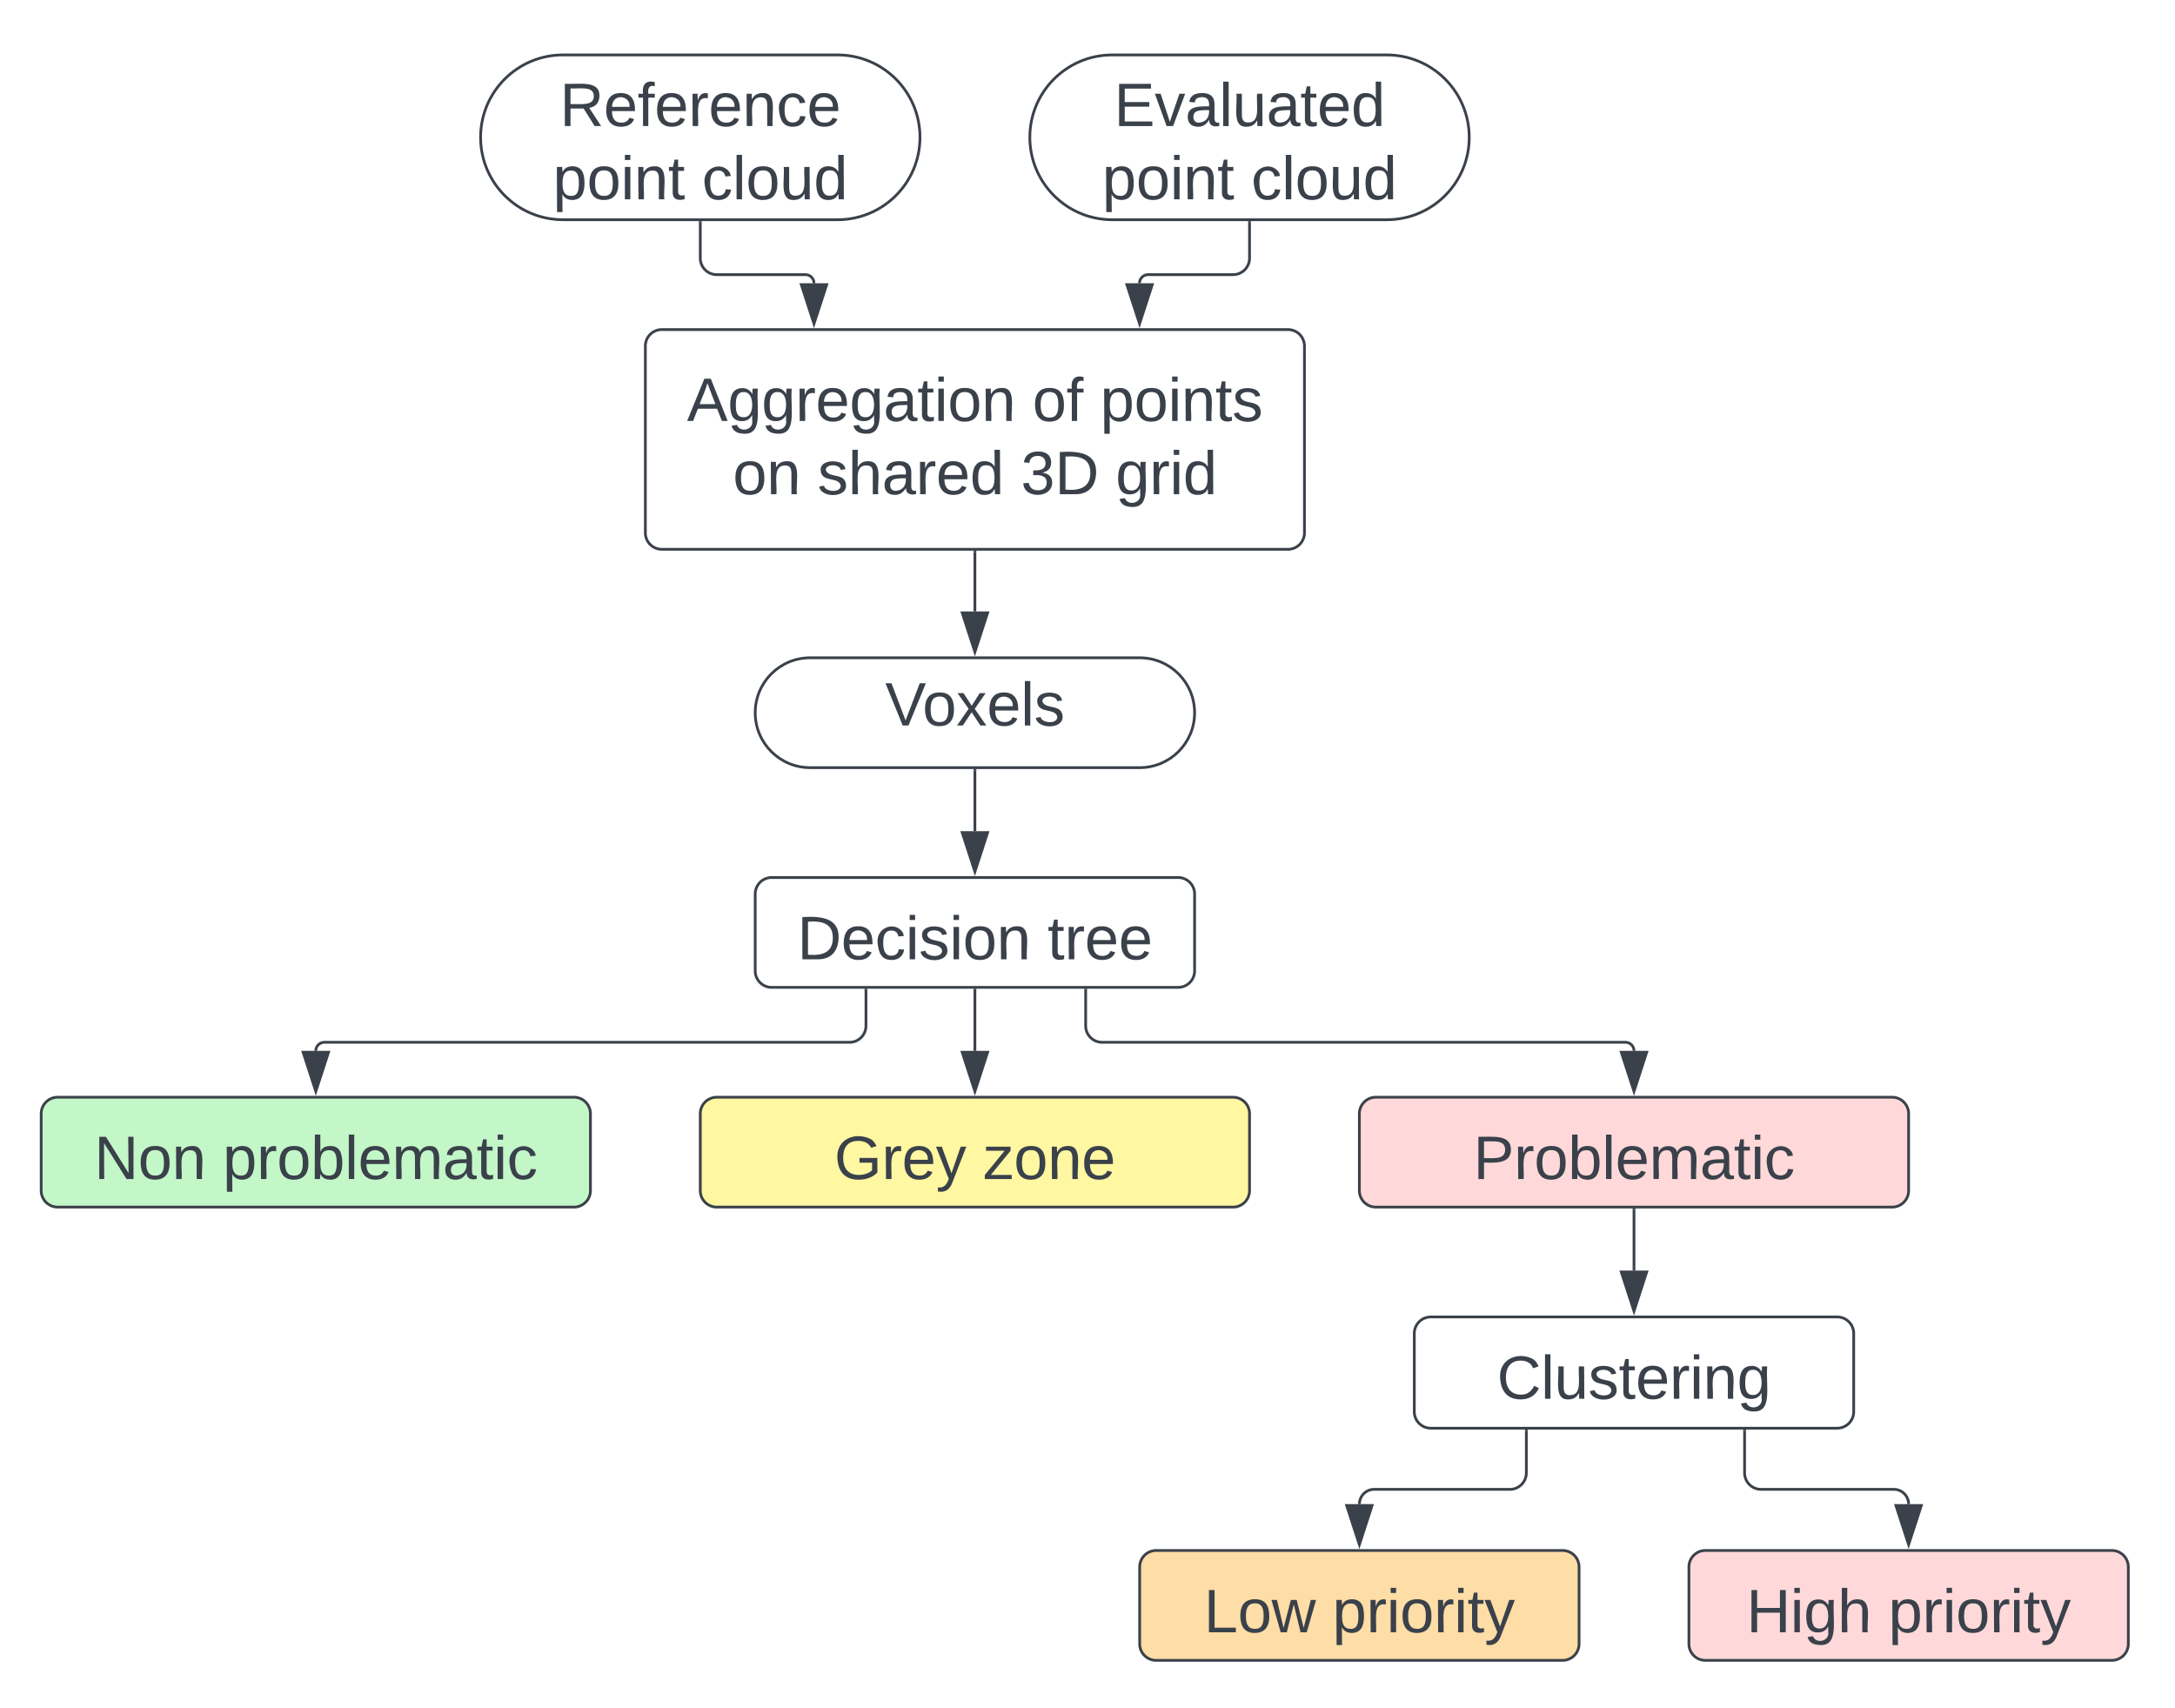 <svg xmlns="http://www.w3.org/2000/svg" xmlns:xlink="http://www.w3.org/1999/xlink" xmlns:lucid="lucid" width="792" height="622"><g transform="translate(-165 200)" lucid:page-tab-id="0_0"><path d="M0-500h2000V500H0z" fill="#fff"/><path d="M470-180c16.57 0 30 13.43 30 30s-13.43 30-30 30H370c-16.57 0-30-13.43-30-30s13.43-30 30-30z" stroke="#3a414a" fill="#fff"/><use xlink:href="#a" transform="matrix(1,0,0,1,345,-175) translate(23.832 20.903)"/><use xlink:href="#b" transform="matrix(1,0,0,1,345,-175) translate(21.363 47.569)"/><use xlink:href="#c" transform="matrix(1,0,0,1,345,-175) translate(75.622 47.569)"/><path d="M670-180c16.57 0 30 13.43 30 30s-13.43 30-30 30H570c-16.57 0-30-13.43-30-30s13.43-30 30-30z" stroke="#3a414a" fill="#fff"/><use xlink:href="#d" transform="matrix(1,0,0,1,545,-175) translate(25.653 20.903)"/><use xlink:href="#b" transform="matrix(1,0,0,1,545,-175) translate(21.363 47.569)"/><use xlink:href="#c" transform="matrix(1,0,0,1,545,-175) translate(75.622 47.569)"/><path d="M400-74a6 6 0 0 1 6-6h228a6 6 0 0 1 6 6v68a6 6 0 0 1-6 6H406a6 6 0 0 1-6-6z" stroke="#3a414a" fill="#fff"/><use xlink:href="#e" transform="matrix(1,0,0,1,412,-68) translate(3.154 21.278)"/><use xlink:href="#f" transform="matrix(1,0,0,1,412,-68) translate(128.957 21.278)"/><use xlink:href="#g" transform="matrix(1,0,0,1,412,-68) translate(153.648 21.278)"/><use xlink:href="#h" transform="matrix(1,0,0,1,412,-68) translate(19.852 47.944)"/><use xlink:href="#i" transform="matrix(1,0,0,1,412,-68) translate(50.716 47.944)"/><use xlink:href="#j" transform="matrix(1,0,0,1,412,-68) translate(124.728 47.944)"/><use xlink:href="#k" transform="matrix(1,0,0,1,412,-68) translate(159.235 47.944)"/><path d="M440 125.5a6 6 0 0 1 6-6h148a6 6 0 0 1 6 6v28a6 6 0 0 1-6 6H446a6 6 0 0 1-6-6z" stroke="#3a414a" fill="#fff"/><use xlink:href="#l" transform="matrix(1,0,0,1,452,131.5) translate(3.309 17.778)"/><use xlink:href="#m" transform="matrix(1,0,0,1,452,131.5) translate(94.481 17.778)"/><path d="M180 205.5a6 6 0 0 1 6-6h188a6 6 0 0 1 6 6v28a6 6 0 0 1-6 6H186a6 6 0 0 1-6-6z" stroke="#3a414a" fill="#c3f7c8"/><use xlink:href="#n" transform="matrix(1,0,0,1,192,211.5) translate(7.29 17.778)"/><use xlink:href="#o" transform="matrix(1,0,0,1,192,211.5) translate(54.142 17.778)"/><path d="M420 205.5a6 6 0 0 1 6-6h188a6 6 0 0 1 6 6v28a6 6 0 0 1-6 6H426a6 6 0 0 1-6-6z" stroke="#3a414a" fill="#fff7a1"/><use xlink:href="#p" transform="matrix(1,0,0,1,432,211.5) translate(36.796 17.778)"/><use xlink:href="#q" transform="matrix(1,0,0,1,432,211.5) translate(91.056 17.778)"/><path d="M660 205.5a6 6 0 0 1 6-6h188a6 6 0 0 1 6 6v28a6 6 0 0 1-6 6H666a6 6 0 0 1-6-6z" stroke="#3a414a" fill="#ffd9d9"/><use xlink:href="#r" transform="matrix(1,0,0,1,672,211.5) translate(29.481 17.778)"/><path d="M680 285.5a6 6 0 0 1 6-6h148a6 6 0 0 1 6 6V314a6 6 0 0 1-6 6H686a6 6 0 0 1-6-6z" stroke="#3a414a" fill="#fff"/><use xlink:href="#s" transform="matrix(1,0,0,1,692,291.5) translate(18.123 17.778)"/><path d="M780 370.53a6 6 0 0 1 6-6h148a6 6 0 0 1 6 6v28a6 6 0 0 1-6 6H786a6 6 0 0 1-6-6z" stroke="#3a414a" fill="#ffd9d9"/><use xlink:href="#t" transform="matrix(1,0,0,1,792,376.532) translate(8.926 17.778)"/><use xlink:href="#u" transform="matrix(1,0,0,1,792,376.532) translate(60.654 17.778)"/><path d="M580 370.53a6 6 0 0 1 6-6h148a6 6 0 0 1 6 6v28a6 6 0 0 1-6 6H586a6 6 0 0 1-6-6z" stroke="#3a414a" fill="#ffdda6"/><use xlink:href="#v" transform="matrix(1,0,0,1,592,376.532) translate(11.364 17.778)"/><use xlink:href="#u" transform="matrix(1,0,0,1,592,376.532) translate(58.216 17.778)"/><path d="M420-119v13a6 6 0 0 0 6 6h32.3a3.12 3.12 0 0 1 3.1 3.12" stroke="#3a414a" fill="none"/><path d="M420.48-119h-.96v-.5h.96z" stroke="#3a414a" stroke-width=".05" fill="#3a414a"/><path d="M461.4-82.12l-4.62-14.26h9.27z" stroke="#3a414a" fill="#3a414a"/><path d="M620-119v13a6 6 0 0 1-6 6h-30.93a3.12 3.12 0 0 0-3.12 3.12" stroke="#3a414a" fill="none"/><path d="M620.48-119h-.96v-.5h.96z" stroke="#3a414a" stroke-width=".05" fill="#3a414a"/><path d="M579.96-82.12l-4.64-14.26h9.27z" stroke="#3a414a" fill="#3a414a"/><path d="M520 1v21.62" stroke="#3a414a" fill="none"/><path d="M520.48 1h-.96V.5h.96z" stroke="#3a414a" stroke-width=".05" fill="#3a414a"/><path d="M520 37.38l-4.63-14.26h9.26z" stroke="#3a414a" fill="#3a414a"/><path d="M480.33 160.5v13a6 6 0 0 1-6 6h-191.2a3.12 3.12 0 0 0-3.13 3.12" stroke="#3a414a" fill="none"/><path d="M480.8 160.5h-.94v-.5h.95z" stroke="#3a414a" stroke-width=".05" fill="#3a414a"/><path d="M280 197.38l-4.63-14.26h9.26z" stroke="#3a414a" fill="#3a414a"/><path d="M520 160.5v22.12" stroke="#3a414a" fill="none"/><path d="M520.48 160.5h-.96v-.5h.96z" stroke="#3a414a" stroke-width=".05" fill="#3a414a"/><path d="M520 197.38l-4.63-14.26h9.26z" stroke="#3a414a" fill="#3a414a"/><path d="M560.33 160.5v13a6 6 0 0 0 6 6h190.55a3.12 3.12 0 0 1 3.12 3.12" stroke="#3a414a" fill="none"/><path d="M560.8 160.5h-.94v-.5h.95z" stroke="#3a414a" stroke-width=".05" fill="#3a414a"/><path d="M760 197.38l-4.63-14.26h9.26z" stroke="#3a414a" fill="#3a414a"/><path d="M760 240.5v22.12" stroke="#3a414a" fill="none"/><path d="M760.48 240.5h-.96v-.5h.96z" stroke="#3a414a" stroke-width=".05" fill="#3a414a"/><path d="M760 277.38l-4.63-14.26h9.26z" stroke="#3a414a" fill="#3a414a"/><path d="M720.8 321v15.27a6 6 0 0 1-6 6H665.4a5.38 5.38 0 0 0-5.38 5.38" stroke="#3a414a" fill="none"/><path d="M721.3 321h-.96v-.5h.94z" stroke="#3a414a" stroke-width=".05" fill="#3a414a"/><path d="M660 362.4l-4.63-14.25h9.26z" stroke="#3a414a" fill="#3a414a"/><path d="M800.27 321v15.27a6 6 0 0 0 6 6h48.35a5.38 5.38 0 0 1 5.38 5.38" stroke="#3a414a" fill="none"/><path d="M800.75 321h-.95v-.5h.95z" stroke="#3a414a" stroke-width=".05" fill="#3a414a"/><path d="M860 362.4l-4.63-14.25h9.26z" stroke="#3a414a" fill="#3a414a"/><path d="M580 39.5c11.05 0 20 8.95 20 20s-8.95 20-20 20H460c-11.05 0-20-8.95-20-20s8.95-20 20-20z" stroke="#3a414a" fill="#fff"/><g><use xlink:href="#w" transform="matrix(1,0,0,1,445,44.5) translate(42.32 19.653)"/></g><path d="M520 80.5v22.12" stroke="#3a414a" fill="none"/><path d="M520.48 80.5h-.96V80h.96z" stroke="#3a414a" stroke-width=".05" fill="#3a414a"/><path d="M520 117.38l-4.63-14.26h9.26z" stroke="#3a414a" fill="#3a414a"/><defs><path fill="#3a414a" d="M233-177c-1 41-23 64-60 70L243 0h-38l-65-103H63V0H30v-248c88 3 205-21 203 71zM63-129c60-2 137 13 137-47 0-61-80-42-137-45v92" id="x"/><path fill="#3a414a" d="M100-194c63 0 86 42 84 106H49c0 40 14 67 53 68 26 1 43-12 49-29l28 8c-11 28-37 45-77 45C44 4 14-33 15-96c1-61 26-98 85-98zm52 81c6-60-76-77-97-28-3 7-6 17-6 28h103" id="y"/><path fill="#3a414a" d="M101-234c-31-9-42 10-38 44h38v23H63V0H32v-167H5v-23h27c-7-52 17-82 69-68v24" id="z"/><path fill="#3a414a" d="M114-163C36-179 61-72 57 0H25l-1-190h30c1 12-1 29 2 39 6-27 23-49 58-41v29" id="A"/><path fill="#3a414a" d="M117-194c89-4 53 116 60 194h-32v-121c0-31-8-49-39-48C34-167 62-67 57 0H25l-1-190h30c1 10-1 24 2 32 11-22 29-35 61-36" id="B"/><path fill="#3a414a" d="M96-169c-40 0-48 33-48 73s9 75 48 75c24 0 41-14 43-38l32 2c-6 37-31 61-74 61-59 0-76-41-82-99-10-93 101-131 147-64 4 7 5 14 7 22l-32 3c-4-21-16-35-41-35" id="C"/><g id="a"><use transform="matrix(0.062,0,0,0.062,0,0)" xlink:href="#x"/><use transform="matrix(0.062,0,0,0.062,15.988,0)" xlink:href="#y"/><use transform="matrix(0.062,0,0,0.062,28.333,0)" xlink:href="#z"/><use transform="matrix(0.062,0,0,0.062,34.506,0)" xlink:href="#y"/><use transform="matrix(0.062,0,0,0.062,46.852,0)" xlink:href="#A"/><use transform="matrix(0.062,0,0,0.062,54.198,0)" xlink:href="#y"/><use transform="matrix(0.062,0,0,0.062,66.543,0)" xlink:href="#B"/><use transform="matrix(0.062,0,0,0.062,78.889,0)" xlink:href="#C"/><use transform="matrix(0.062,0,0,0.062,90,0)" xlink:href="#y"/></g><path fill="#3a414a" d="M115-194c55 1 70 41 70 98S169 2 115 4C84 4 66-9 55-30l1 105H24l-1-265h31l2 30c10-21 28-34 59-34zm-8 174c40 0 45-34 45-75s-6-73-45-74c-42 0-51 32-51 76 0 43 10 73 51 73" id="D"/><path fill="#3a414a" d="M100-194c62-1 85 37 85 99 1 63-27 99-86 99S16-35 15-95c0-66 28-99 85-99zM99-20c44 1 53-31 53-75 0-43-8-75-51-75s-53 32-53 75 10 74 51 75" id="E"/><path fill="#3a414a" d="M24-231v-30h32v30H24zM24 0v-190h32V0H24" id="F"/><path fill="#3a414a" d="M59-47c-2 24 18 29 38 22v24C64 9 27 4 27-40v-127H5v-23h24l9-43h21v43h35v23H59v120" id="G"/><g id="b"><use transform="matrix(0.062,0,0,0.062,0,0)" xlink:href="#D"/><use transform="matrix(0.062,0,0,0.062,12.346,0)" xlink:href="#E"/><use transform="matrix(0.062,0,0,0.062,24.691,0)" xlink:href="#F"/><use transform="matrix(0.062,0,0,0.062,29.568,0)" xlink:href="#B"/><use transform="matrix(0.062,0,0,0.062,41.914,0)" xlink:href="#G"/></g><path fill="#3a414a" d="M24 0v-261h32V0H24" id="H"/><path fill="#3a414a" d="M84 4C-5 8 30-112 23-190h32v120c0 31 7 50 39 49 72-2 45-101 50-169h31l1 190h-30c-1-10 1-25-2-33-11 22-28 36-60 37" id="I"/><path fill="#3a414a" d="M85-194c31 0 48 13 60 33l-1-100h32l1 261h-30c-2-10 0-23-3-31C134-8 116 4 85 4 32 4 16-35 15-94c0-66 23-100 70-100zm9 24c-40 0-46 34-46 75 0 40 6 74 45 74 42 0 51-32 51-76 0-42-9-74-50-73" id="J"/><g id="c"><use transform="matrix(0.062,0,0,0.062,0,0)" xlink:href="#C"/><use transform="matrix(0.062,0,0,0.062,11.111,0)" xlink:href="#H"/><use transform="matrix(0.062,0,0,0.062,15.988,0)" xlink:href="#E"/><use transform="matrix(0.062,0,0,0.062,28.333,0)" xlink:href="#I"/><use transform="matrix(0.062,0,0,0.062,40.679,0)" xlink:href="#J"/></g><path fill="#3a414a" d="M30 0v-248h187v28H63v79h144v27H63v87h162V0H30" id="K"/><path fill="#3a414a" d="M108 0H70L1-190h34L89-25l56-165h34" id="L"/><path fill="#3a414a" d="M141-36C126-15 110 5 73 4 37 3 15-17 15-53c-1-64 63-63 125-63 3-35-9-54-41-54-24 1-41 7-42 31l-33-3c5-37 33-52 76-52 45 0 72 20 72 64v82c-1 20 7 32 28 27v20c-31 9-61-2-59-35zM48-53c0 20 12 33 32 33 41-3 63-29 60-74-43 2-92-5-92 41" id="M"/><g id="d"><use transform="matrix(0.062,0,0,0.062,0,0)" xlink:href="#K"/><use transform="matrix(0.062,0,0,0.062,14.815,0)" xlink:href="#L"/><use transform="matrix(0.062,0,0,0.062,25.926,0)" xlink:href="#M"/><use transform="matrix(0.062,0,0,0.062,38.272,0)" xlink:href="#H"/><use transform="matrix(0.062,0,0,0.062,43.148,0)" xlink:href="#I"/><use transform="matrix(0.062,0,0,0.062,55.494,0)" xlink:href="#M"/><use transform="matrix(0.062,0,0,0.062,67.84,0)" xlink:href="#G"/><use transform="matrix(0.062,0,0,0.062,74.012,0)" xlink:href="#y"/><use transform="matrix(0.062,0,0,0.062,86.358,0)" xlink:href="#J"/></g><path fill="#3a414a" d="M205 0l-28-72H64L36 0H1l101-248h38L239 0h-34zm-38-99l-47-123c-12 45-31 82-46 123h93" id="N"/><path fill="#3a414a" d="M177-190C167-65 218 103 67 71c-23-6-38-20-44-43l32-5c15 47 100 32 89-28v-30C133-14 115 1 83 1 29 1 15-40 15-95c0-56 16-97 71-98 29-1 48 16 59 35 1-10 0-23 2-32h30zM94-22c36 0 50-32 50-73 0-42-14-75-50-75-39 0-46 34-46 75s6 73 46 73" id="O"/><g id="e"><use transform="matrix(0.062,0,0,0.062,0,0)" xlink:href="#N"/><use transform="matrix(0.062,0,0,0.062,14.815,0)" xlink:href="#O"/><use transform="matrix(0.062,0,0,0.062,27.16,0)" xlink:href="#O"/><use transform="matrix(0.062,0,0,0.062,39.506,0)" xlink:href="#A"/><use transform="matrix(0.062,0,0,0.062,46.852,0)" xlink:href="#y"/><use transform="matrix(0.062,0,0,0.062,59.198,0)" xlink:href="#O"/><use transform="matrix(0.062,0,0,0.062,71.543,0)" xlink:href="#M"/><use transform="matrix(0.062,0,0,0.062,83.889,0)" xlink:href="#G"/><use transform="matrix(0.062,0,0,0.062,90.062,0)" xlink:href="#F"/><use transform="matrix(0.062,0,0,0.062,94.938,0)" xlink:href="#E"/><use transform="matrix(0.062,0,0,0.062,107.284,0)" xlink:href="#B"/></g><g id="f"><use transform="matrix(0.062,0,0,0.062,0,0)" xlink:href="#E"/><use transform="matrix(0.062,0,0,0.062,12.346,0)" xlink:href="#z"/></g><path fill="#3a414a" d="M135-143c-3-34-86-38-87 0 15 53 115 12 119 90S17 21 10-45l28-5c4 36 97 45 98 0-10-56-113-15-118-90-4-57 82-63 122-42 12 7 21 19 24 35" id="P"/><g id="g"><use transform="matrix(0.062,0,0,0.062,0,0)" xlink:href="#D"/><use transform="matrix(0.062,0,0,0.062,12.346,0)" xlink:href="#E"/><use transform="matrix(0.062,0,0,0.062,24.691,0)" xlink:href="#F"/><use transform="matrix(0.062,0,0,0.062,29.568,0)" xlink:href="#B"/><use transform="matrix(0.062,0,0,0.062,41.914,0)" xlink:href="#G"/><use transform="matrix(0.062,0,0,0.062,48.086,0)" xlink:href="#P"/></g><g id="h"><use transform="matrix(0.062,0,0,0.062,0,0)" xlink:href="#E"/><use transform="matrix(0.062,0,0,0.062,12.346,0)" xlink:href="#B"/></g><path fill="#3a414a" d="M106-169C34-169 62-67 57 0H25v-261h32l-1 103c12-21 28-36 61-36 89 0 53 116 60 194h-32v-121c2-32-8-49-39-48" id="Q"/><g id="i"><use transform="matrix(0.062,0,0,0.062,0,0)" xlink:href="#P"/><use transform="matrix(0.062,0,0,0.062,11.111,0)" xlink:href="#Q"/><use transform="matrix(0.062,0,0,0.062,23.457,0)" xlink:href="#M"/><use transform="matrix(0.062,0,0,0.062,35.802,0)" xlink:href="#A"/><use transform="matrix(0.062,0,0,0.062,43.148,0)" xlink:href="#y"/><use transform="matrix(0.062,0,0,0.062,55.494,0)" xlink:href="#J"/></g><path fill="#3a414a" d="M126-127c33 6 58 20 58 59 0 88-139 92-164 29-3-8-5-16-6-25l32-3c6 27 21 44 54 44 32 0 52-15 52-46 0-38-36-46-79-43v-28c39 1 72-4 72-42 0-27-17-43-46-43-28 0-47 15-49 41l-32-3c6-42 35-63 81-64 48-1 79 21 79 65 0 36-21 52-52 59" id="R"/><path fill="#3a414a" d="M30-248c118-7 216 8 213 122C240-48 200 0 122 0H30v-248zM63-27c89 8 146-16 146-99s-60-101-146-95v194" id="S"/><g id="j"><use transform="matrix(0.062,0,0,0.062,0,0)" xlink:href="#R"/><use transform="matrix(0.062,0,0,0.062,12.346,0)" xlink:href="#S"/></g><g id="k"><use transform="matrix(0.062,0,0,0.062,0,0)" xlink:href="#O"/><use transform="matrix(0.062,0,0,0.062,12.346,0)" xlink:href="#A"/><use transform="matrix(0.062,0,0,0.062,19.691,0)" xlink:href="#F"/><use transform="matrix(0.062,0,0,0.062,24.568,0)" xlink:href="#J"/></g><g id="l"><use transform="matrix(0.062,0,0,0.062,0,0)" xlink:href="#S"/><use transform="matrix(0.062,0,0,0.062,15.988,0)" xlink:href="#y"/><use transform="matrix(0.062,0,0,0.062,28.333,0)" xlink:href="#C"/><use transform="matrix(0.062,0,0,0.062,39.444,0)" xlink:href="#F"/><use transform="matrix(0.062,0,0,0.062,44.321,0)" xlink:href="#P"/><use transform="matrix(0.062,0,0,0.062,55.432,0)" xlink:href="#F"/><use transform="matrix(0.062,0,0,0.062,60.309,0)" xlink:href="#E"/><use transform="matrix(0.062,0,0,0.062,72.654,0)" xlink:href="#B"/></g><g id="m"><use transform="matrix(0.062,0,0,0.062,0,0)" xlink:href="#G"/><use transform="matrix(0.062,0,0,0.062,6.173,0)" xlink:href="#A"/><use transform="matrix(0.062,0,0,0.062,13.519,0)" xlink:href="#y"/><use transform="matrix(0.062,0,0,0.062,25.864,0)" xlink:href="#y"/></g><path fill="#3a414a" d="M190 0L58-211 59 0H30v-248h39L202-35l-2-213h31V0h-41" id="T"/><g id="n"><use transform="matrix(0.062,0,0,0.062,0,0)" xlink:href="#T"/><use transform="matrix(0.062,0,0,0.062,15.988,0)" xlink:href="#E"/><use transform="matrix(0.062,0,0,0.062,28.333,0)" xlink:href="#B"/></g><path fill="#3a414a" d="M115-194c53 0 69 39 70 98 0 66-23 100-70 100C84 3 66-7 56-30L54 0H23l1-261h32v101c10-23 28-34 59-34zm-8 174c40 0 45-34 45-75 0-40-5-75-45-74-42 0-51 32-51 76 0 43 10 73 51 73" id="U"/><path fill="#3a414a" d="M210-169c-67 3-38 105-44 169h-31v-121c0-29-5-50-35-48C34-165 62-65 56 0H25l-1-190h30c1 10-1 24 2 32 10-44 99-50 107 0 11-21 27-35 58-36 85-2 47 119 55 194h-31v-121c0-29-5-49-35-48" id="V"/><g id="o"><use transform="matrix(0.062,0,0,0.062,0,0)" xlink:href="#D"/><use transform="matrix(0.062,0,0,0.062,12.346,0)" xlink:href="#A"/><use transform="matrix(0.062,0,0,0.062,19.691,0)" xlink:href="#E"/><use transform="matrix(0.062,0,0,0.062,32.037,0)" xlink:href="#U"/><use transform="matrix(0.062,0,0,0.062,44.383,0)" xlink:href="#H"/><use transform="matrix(0.062,0,0,0.062,49.259,0)" xlink:href="#y"/><use transform="matrix(0.062,0,0,0.062,61.605,0)" xlink:href="#V"/><use transform="matrix(0.062,0,0,0.062,80.062,0)" xlink:href="#M"/><use transform="matrix(0.062,0,0,0.062,92.407,0)" xlink:href="#G"/><use transform="matrix(0.062,0,0,0.062,98.58,0)" xlink:href="#F"/><use transform="matrix(0.062,0,0,0.062,103.457,0)" xlink:href="#C"/></g><path fill="#3a414a" d="M143 4C61 4 22-44 18-125c-5-107 100-154 193-111 17 8 29 25 37 43l-32 9c-13-25-37-40-76-40-61 0-88 39-88 99 0 61 29 100 91 101 35 0 62-11 79-27v-45h-74v-28h105v86C228-13 192 4 143 4" id="W"/><path fill="#3a414a" d="M179-190L93 31C79 59 56 82 12 73V49c39 6 53-20 64-50L1-190h34L92-34l54-156h33" id="X"/><g id="p"><use transform="matrix(0.062,0,0,0.062,0,0)" xlink:href="#W"/><use transform="matrix(0.062,0,0,0.062,17.284,0)" xlink:href="#A"/><use transform="matrix(0.062,0,0,0.062,24.63,0)" xlink:href="#y"/><use transform="matrix(0.062,0,0,0.062,36.975,0)" xlink:href="#X"/></g><path fill="#3a414a" d="M9 0v-24l116-142H16v-24h144v24L44-24h123V0H9" id="Y"/><g id="q"><use transform="matrix(0.062,0,0,0.062,0,0)" xlink:href="#Y"/><use transform="matrix(0.062,0,0,0.062,11.111,0)" xlink:href="#E"/><use transform="matrix(0.062,0,0,0.062,23.457,0)" xlink:href="#B"/><use transform="matrix(0.062,0,0,0.062,35.802,0)" xlink:href="#y"/></g><path fill="#3a414a" d="M30-248c87 1 191-15 191 75 0 78-77 80-158 76V0H30v-248zm33 125c57 0 124 11 124-50 0-59-68-47-124-48v98" id="Z"/><g id="r"><use transform="matrix(0.062,0,0,0.062,0,0)" xlink:href="#Z"/><use transform="matrix(0.062,0,0,0.062,14.815,0)" xlink:href="#A"/><use transform="matrix(0.062,0,0,0.062,22.16,0)" xlink:href="#E"/><use transform="matrix(0.062,0,0,0.062,34.506,0)" xlink:href="#U"/><use transform="matrix(0.062,0,0,0.062,46.852,0)" xlink:href="#H"/><use transform="matrix(0.062,0,0,0.062,51.728,0)" xlink:href="#y"/><use transform="matrix(0.062,0,0,0.062,64.074,0)" xlink:href="#V"/><use transform="matrix(0.062,0,0,0.062,82.531,0)" xlink:href="#M"/><use transform="matrix(0.062,0,0,0.062,94.877,0)" xlink:href="#G"/><use transform="matrix(0.062,0,0,0.062,101.049,0)" xlink:href="#F"/><use transform="matrix(0.062,0,0,0.062,105.926,0)" xlink:href="#C"/></g><path fill="#3a414a" d="M212-179c-10-28-35-45-73-45-59 0-87 40-87 99 0 60 29 101 89 101 43 0 62-24 78-52l27 14C228-24 195 4 139 4 59 4 22-46 18-125c-6-104 99-153 187-111 19 9 31 26 39 46" id="aa"/><g id="s"><use transform="matrix(0.062,0,0,0.062,0,0)" xlink:href="#aa"/><use transform="matrix(0.062,0,0,0.062,15.988,0)" xlink:href="#H"/><use transform="matrix(0.062,0,0,0.062,20.864,0)" xlink:href="#I"/><use transform="matrix(0.062,0,0,0.062,33.21,0)" xlink:href="#P"/><use transform="matrix(0.062,0,0,0.062,44.321,0)" xlink:href="#G"/><use transform="matrix(0.062,0,0,0.062,50.494,0)" xlink:href="#y"/><use transform="matrix(0.062,0,0,0.062,62.84,0)" xlink:href="#A"/><use transform="matrix(0.062,0,0,0.062,70.185,0)" xlink:href="#F"/><use transform="matrix(0.062,0,0,0.062,75.062,0)" xlink:href="#B"/><use transform="matrix(0.062,0,0,0.062,87.407,0)" xlink:href="#O"/></g><path fill="#3a414a" d="M197 0v-115H63V0H30v-248h33v105h134v-105h34V0h-34" id="ab"/><g id="t"><use transform="matrix(0.062,0,0,0.062,0,0)" xlink:href="#ab"/><use transform="matrix(0.062,0,0,0.062,15.988,0)" xlink:href="#F"/><use transform="matrix(0.062,0,0,0.062,20.864,0)" xlink:href="#O"/><use transform="matrix(0.062,0,0,0.062,33.21,0)" xlink:href="#Q"/></g><g id="u"><use transform="matrix(0.062,0,0,0.062,0,0)" xlink:href="#D"/><use transform="matrix(0.062,0,0,0.062,12.346,0)" xlink:href="#A"/><use transform="matrix(0.062,0,0,0.062,19.691,0)" xlink:href="#F"/><use transform="matrix(0.062,0,0,0.062,24.568,0)" xlink:href="#E"/><use transform="matrix(0.062,0,0,0.062,36.914,0)" xlink:href="#A"/><use transform="matrix(0.062,0,0,0.062,44.259,0)" xlink:href="#F"/><use transform="matrix(0.062,0,0,0.062,49.136,0)" xlink:href="#G"/><use transform="matrix(0.062,0,0,0.062,55.309,0)" xlink:href="#X"/></g><path fill="#3a414a" d="M30 0v-248h33v221h125V0H30" id="ac"/><path fill="#3a414a" d="M206 0h-36l-40-164L89 0H53L-1-190h32L70-26l43-164h34l41 164 42-164h31" id="ad"/><g id="v"><use transform="matrix(0.062,0,0,0.062,0,0)" xlink:href="#ac"/><use transform="matrix(0.062,0,0,0.062,12.346,0)" xlink:href="#E"/><use transform="matrix(0.062,0,0,0.062,24.691,0)" xlink:href="#ad"/></g><path fill="#3a414a" d="M137 0h-34L2-248h35l83 218 83-218h36" id="ae"/><path fill="#3a414a" d="M141 0L90-78 38 0H4l68-98-65-92h35l48 74 47-74h35l-64 92 68 98h-35" id="af"/><g id="w"><use transform="matrix(0.062,0,0,0.062,0,0)" xlink:href="#ae"/><use transform="matrix(0.062,0,0,0.062,13.58,0)" xlink:href="#E"/><use transform="matrix(0.062,0,0,0.062,25.926,0)" xlink:href="#af"/><use transform="matrix(0.062,0,0,0.062,37.037,0)" xlink:href="#y"/><use transform="matrix(0.062,0,0,0.062,49.383,0)" xlink:href="#H"/><use transform="matrix(0.062,0,0,0.062,54.259,0)" xlink:href="#P"/></g></defs></g></svg>